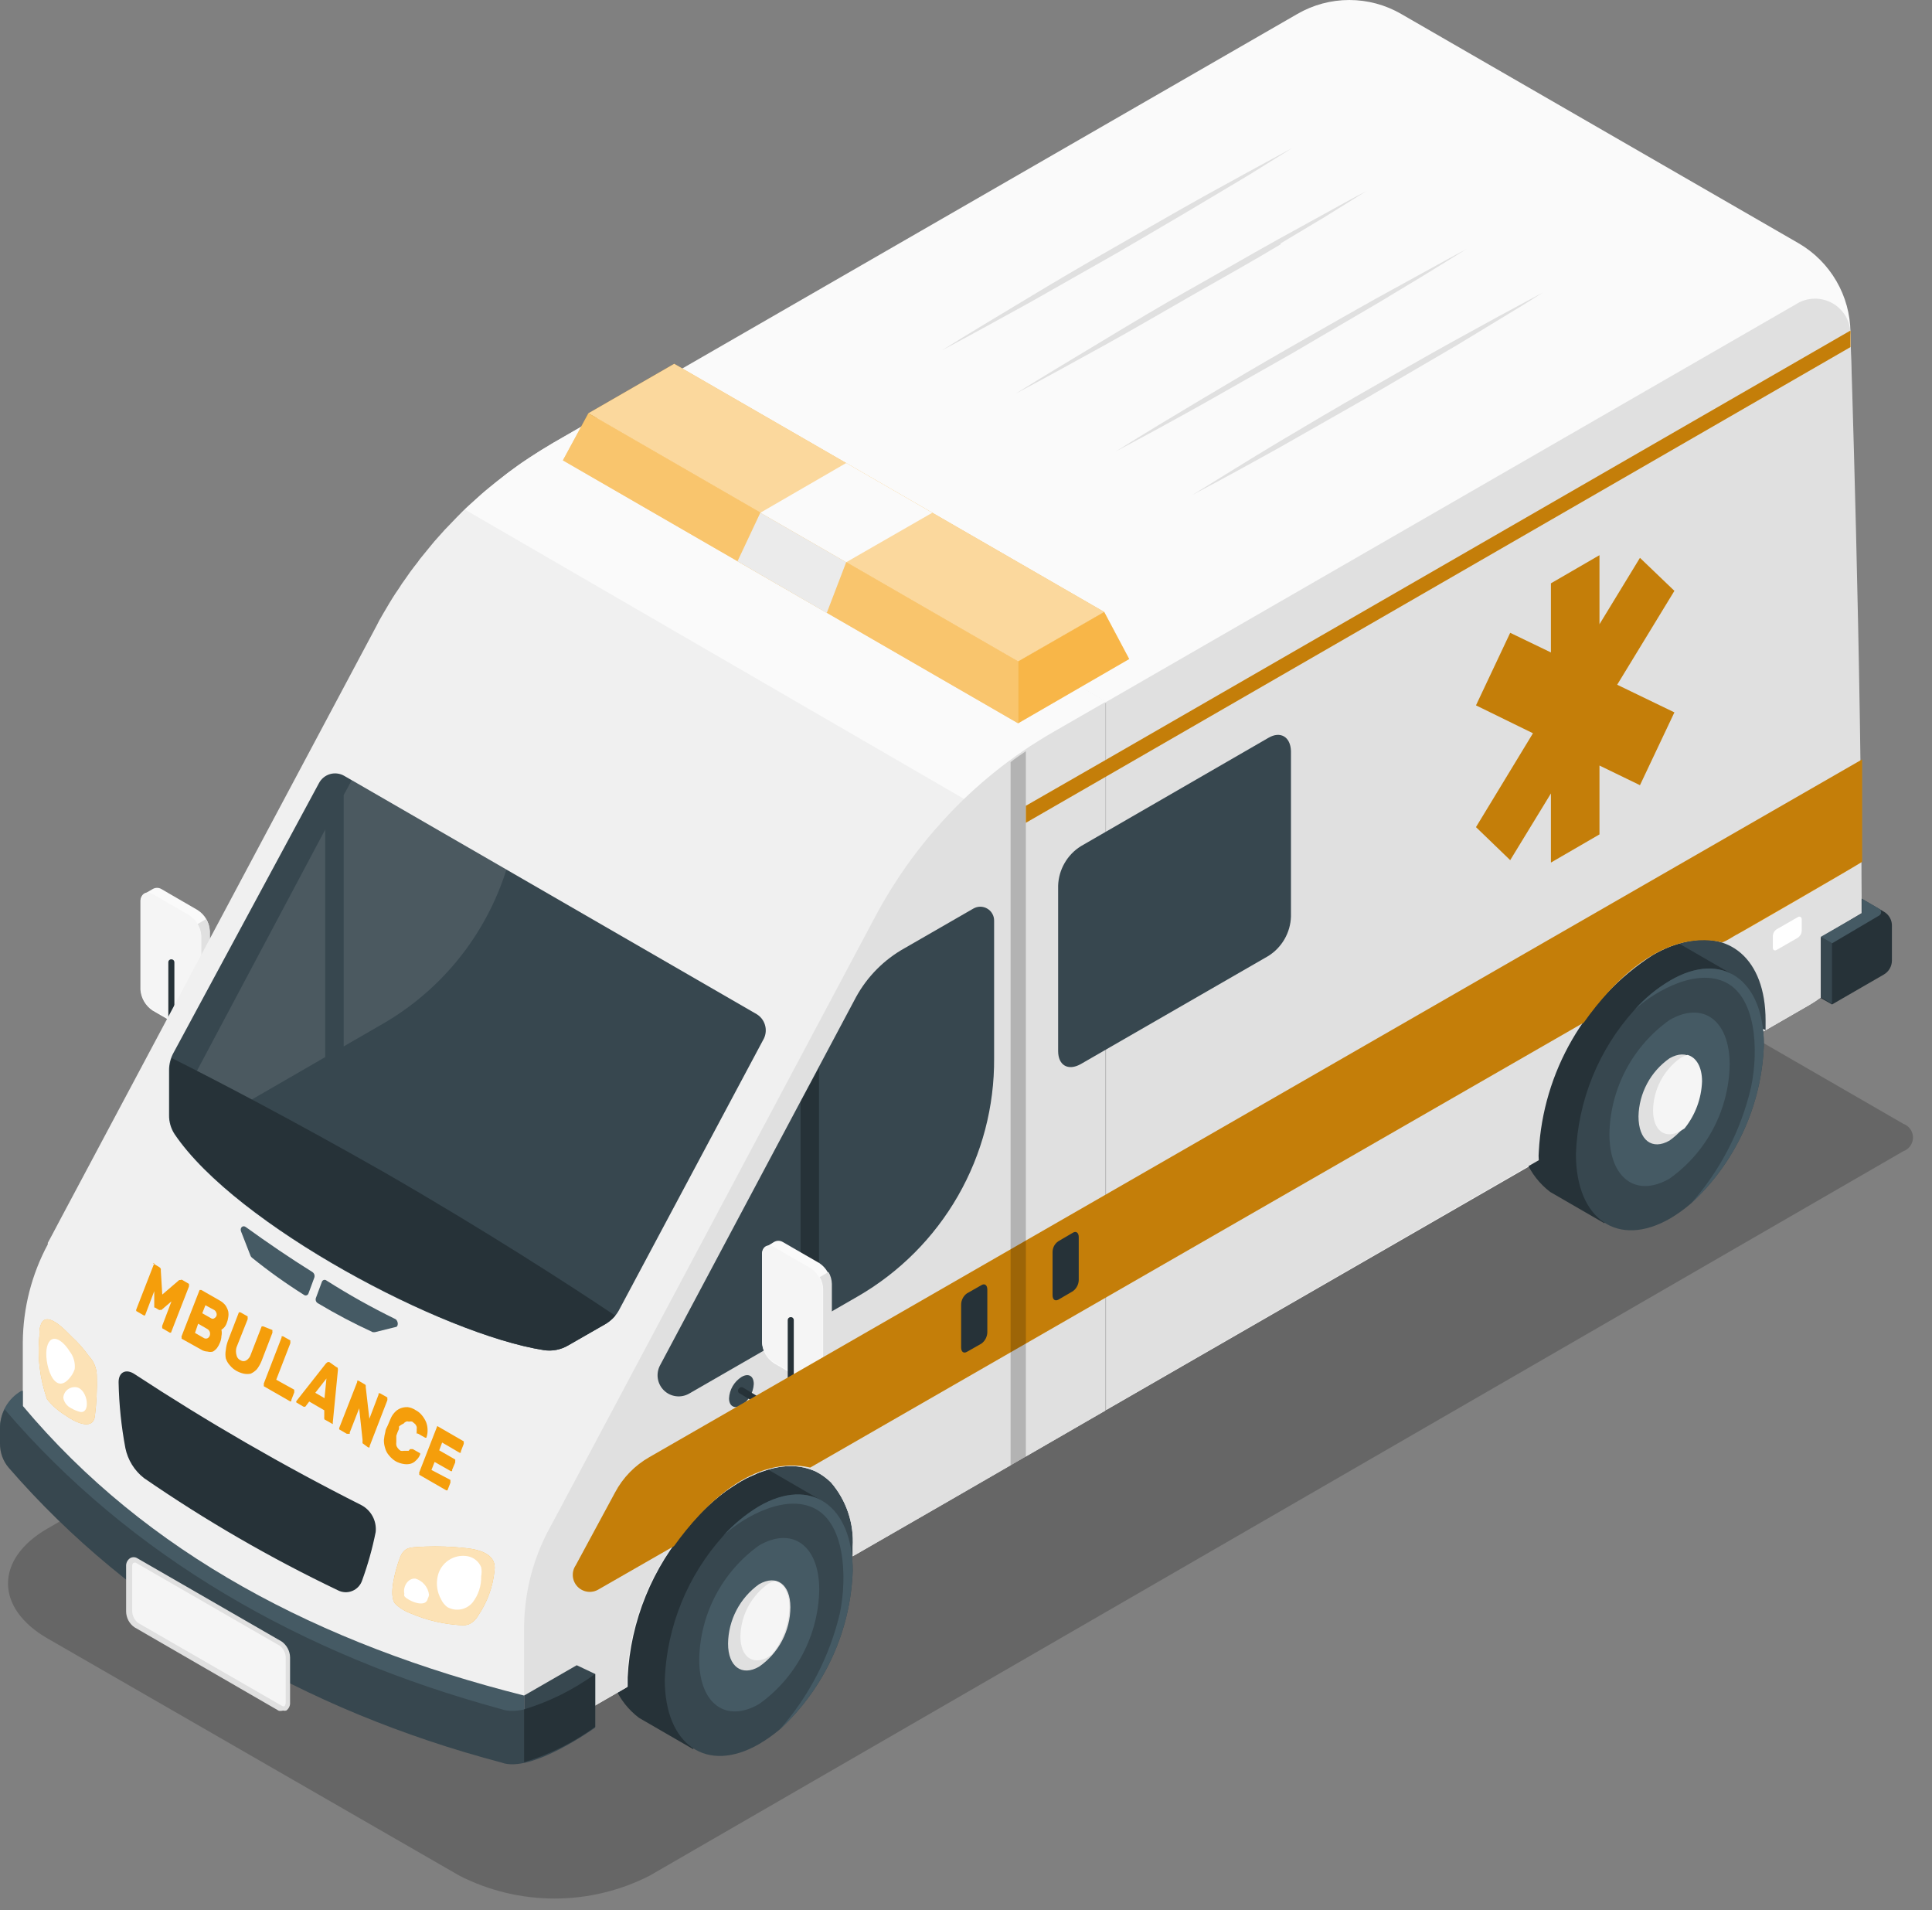 <svg width="87" height="86" viewBox="0 0 87 86" fill="none" xmlns="http://www.w3.org/2000/svg">
<rect x="0" y="0" width="87" height="86" fill="#808080" stroke="none"/>
<path opacity="0.2" d="M85.709 51.829C85.836 51.784 85.946 51.7 86.024 51.59C86.102 51.479 86.144 51.347 86.144 51.212C86.144 51.077 86.102 50.945 86.024 50.835C85.946 50.724 85.836 50.641 85.709 50.595L60.776 36.201C60.438 36.027 60.064 35.936 59.684 35.936C59.304 35.936 58.929 36.027 58.592 36.201L2.13 68.822C-0.229 70.187 -0.229 72.394 2.13 73.759L20.696 84.45C22.02 85.124 23.485 85.475 24.971 85.475C26.457 85.475 27.922 85.124 29.247 84.45L85.709 51.829Z" fill="black"/>
<path d="M8.901 40.973L7.263 40.023C7.204 39.99 7.139 39.972 7.071 39.972C7.004 39.972 6.938 39.99 6.88 40.023L6.487 40.253C6.432 40.292 6.388 40.345 6.359 40.406C6.331 40.467 6.318 40.535 6.323 40.602V44.556C6.337 44.743 6.393 44.926 6.487 45.088C6.582 45.251 6.713 45.39 6.869 45.495L8.508 46.445C8.565 46.481 8.631 46.5 8.699 46.5C8.766 46.5 8.833 46.481 8.89 46.445L9.283 46.215C9.34 46.178 9.385 46.125 9.414 46.064C9.443 46.002 9.454 45.934 9.447 45.866V41.923C9.439 41.733 9.386 41.547 9.291 41.381C9.196 41.216 9.062 41.076 8.901 40.973Z" fill="#FAFAFA"/>
<path d="M9.447 41.913V45.855C9.454 45.923 9.443 45.991 9.414 46.053C9.385 46.114 9.34 46.167 9.283 46.205L8.912 46.434C8.962 46.392 9.001 46.338 9.026 46.277C9.051 46.216 9.06 46.15 9.054 46.084V42.142C9.046 41.952 8.99 41.768 8.89 41.607L9.283 41.377C9.383 41.539 9.44 41.723 9.447 41.913Z" fill="#E0E0E0"/>
<path d="M6.88 45.451L8.518 46.401C8.824 46.576 9.065 46.401 9.065 46.084V42.142C9.055 41.953 9.001 41.769 8.906 41.606C8.811 41.442 8.678 41.304 8.518 41.203L6.88 40.253C6.585 40.078 6.334 40.253 6.334 40.558V44.512C6.348 44.7 6.404 44.882 6.498 45.045C6.593 45.208 6.724 45.347 6.88 45.451Z" fill="#F5F5F5"/>
<path d="M8.999 48.727C9.023 48.727 9.047 48.721 9.068 48.71C9.089 48.699 9.107 48.682 9.119 48.662C9.136 48.628 9.14 48.589 9.13 48.553C9.12 48.517 9.097 48.486 9.065 48.465L7.918 47.81C7.899 47.797 7.883 47.779 7.871 47.758C7.86 47.737 7.853 47.714 7.853 47.69V43.321C7.853 43.287 7.839 43.253 7.814 43.229C7.79 43.204 7.756 43.19 7.722 43.19C7.703 43.189 7.685 43.191 7.668 43.197C7.651 43.203 7.635 43.212 7.622 43.225C7.608 43.237 7.598 43.252 7.59 43.269C7.583 43.285 7.58 43.303 7.58 43.321V47.69C7.58 47.763 7.6 47.834 7.636 47.897C7.673 47.96 7.725 48.013 7.787 48.05L8.934 48.706L8.999 48.727Z" fill="#263238"/>
<path d="M38.475 70.045L33.823 67.861C33.823 67.861 34.194 63.493 37.252 64.585C40.31 65.677 38.475 70.045 38.475 70.045Z" fill="#37474F"/>
<path d="M35.92 69.499L36.913 67.512L34.544 66.136C34.086 65.917 33.578 65.825 33.073 65.87C32.568 65.914 32.084 66.092 31.671 66.387C30.398 67.264 29.35 68.43 28.612 69.788C27.873 71.147 27.466 72.661 27.423 74.206C27.358 74.801 27.448 75.403 27.685 75.953C27.923 76.502 28.299 76.981 28.777 77.341L31.213 78.749L32.305 76.653C33.362 75.769 34.228 74.678 34.849 73.448C35.471 72.219 35.835 70.875 35.92 69.499Z" fill="#263238"/>
<path d="M38.399 70.722C38.351 72.069 38.036 73.392 37.474 74.616C36.912 75.84 36.112 76.94 35.123 77.854C34.829 78.102 34.515 78.325 34.183 78.52C31.835 79.874 29.935 78.575 29.935 75.615C30.031 73.219 30.962 70.932 32.567 69.15C33.035 68.634 33.576 68.189 34.172 67.828C36.499 66.463 38.399 67.763 38.399 70.722Z" fill="#37474F"/>
<path d="M34.183 69.576C35.679 68.713 36.892 69.576 36.892 71.574C36.873 72.584 36.618 73.575 36.148 74.468C35.678 75.361 35.005 76.132 34.183 76.718C32.698 77.581 31.486 76.718 31.486 74.709C31.504 73.702 31.757 72.713 32.225 71.822C32.694 70.931 33.364 70.162 34.183 69.576Z" fill="#455A64"/>
<path d="M34.183 71.323C34.97 70.875 35.592 71.323 35.592 72.361C35.59 72.887 35.46 73.405 35.215 73.871C34.97 74.336 34.616 74.736 34.183 75.036C33.408 75.484 32.785 75.036 32.785 73.999C32.791 73.474 32.921 72.958 33.164 72.493C33.407 72.028 33.756 71.627 34.183 71.323Z" fill="#E0E0E0"/>
<path d="M34.598 71.301C34.694 71.247 34.797 71.207 34.904 71.181C35.286 71.279 35.548 71.705 35.548 72.361C35.526 73.134 35.25 73.879 34.762 74.479L34.598 74.6C33.899 74.993 33.342 74.599 33.342 73.671C33.351 73.205 33.469 72.748 33.688 72.336C33.906 71.925 34.218 71.57 34.598 71.301Z" fill="#F5F5F5"/>
<path d="M38.399 70.722C38.351 72.069 38.036 73.392 37.474 74.616C36.912 75.84 36.112 76.94 35.122 77.854C36.434 76.36 37.36 74.568 37.82 72.634C38.169 70.93 38.038 68.484 36.575 67.861C35.111 67.239 33.178 68.549 32.567 69.139C33.035 68.623 33.576 68.178 34.172 67.817C36.498 66.463 38.399 67.763 38.399 70.722Z" fill="#455A64"/>
<path d="M1.027 60.424V65.59C6.608 72.251 14.372 76.303 23.601 78.629L28.264 75.943V75.517C28.391 72.98 29.377 70.561 31.06 68.658C31.158 68.538 31.267 68.407 31.377 68.298L31.617 68.058C31.956 67.718 32.322 67.403 32.709 67.118C32.938 66.966 33.157 66.813 33.386 66.682C33.615 66.551 33.659 66.529 33.812 66.463L34.183 66.299L34.544 66.179C34.897 66.066 35.265 66.007 35.636 66.005C36.012 66.01 36.384 66.092 36.728 66.245C36.981 66.373 37.212 66.539 37.416 66.736C38.11 67.539 38.463 68.582 38.399 69.641V70.067L42.516 67.697L49.779 63.504V31.603L27.281 18.574L24.911 19.939L24.234 20.355L23.677 20.715L23.524 20.813L23.251 21.01L22.934 21.239L22.006 21.971C21.799 22.135 21.602 22.309 21.416 22.484L21.122 22.746C20.925 22.921 20.75 23.107 20.565 23.292L20.019 23.86L19.56 24.373L19.407 24.559L19.014 25.04C18.939 25.126 18.869 25.217 18.806 25.313C18.697 25.444 18.588 25.597 18.479 25.739L18.227 26.099C18.137 26.218 18.054 26.342 17.976 26.47L17.791 26.743C17.605 27.027 17.441 27.311 17.267 27.606C17.092 27.901 17.048 27.988 16.95 28.185L2.698 54.931L2.381 55.531L2.152 55.957V56.023C1.425 57.377 1.039 58.887 1.027 60.424Z" fill="#F0F0F0"/>
<path d="M6.476 66.54C9.251 68.452 12.173 70.143 15.213 71.596C15.312 71.648 15.421 71.677 15.533 71.683C15.645 71.689 15.756 71.67 15.86 71.628C15.963 71.587 16.057 71.523 16.134 71.442C16.211 71.362 16.269 71.265 16.305 71.159C16.564 70.448 16.769 69.718 16.917 68.975C16.943 68.732 16.896 68.486 16.781 68.27C16.666 68.054 16.489 67.877 16.273 67.763C12.76 65.992 9.351 64.023 6.061 61.865C5.668 61.603 5.33 61.778 5.341 62.248C5.361 63.237 5.463 64.224 5.646 65.196C5.756 65.728 6.05 66.204 6.476 66.54Z" fill="#263238"/>
<path d="M20.936 22.943L43.455 35.993C44.672 34.826 46.025 33.81 47.485 32.968L49.855 31.603L27.281 18.574L24.911 19.939C23.467 20.772 22.132 21.781 20.936 22.943Z" fill="#FAFAFA"/>
<path d="M23.601 73.453V78.629L23.928 78.433L28.22 75.965V75.539C28.347 73.001 29.333 70.583 31.016 68.68C31.114 68.56 31.224 68.429 31.333 68.32L31.573 68.079C31.913 67.739 32.278 67.425 32.665 67.14C32.895 66.987 33.113 66.835 33.342 66.704C33.572 66.572 33.615 66.551 33.768 66.485L34.183 66.299L34.544 66.179C34.897 66.066 35.265 66.007 35.636 66.004C36.012 66.01 36.384 66.092 36.728 66.245C36.981 66.373 37.213 66.539 37.416 66.736C38.111 67.539 38.463 68.582 38.399 69.641V70.067L42.516 67.697L49.779 63.504V31.603L47.409 32.968C45.586 34.017 43.936 35.339 42.516 36.889C41.316 38.192 40.285 39.641 39.447 41.203L25.195 67.97L24.649 68.986C23.94 70.367 23.58 71.9 23.601 73.453Z" fill="#E0E0E0"/>
<path d="M27.292 59.594L25.577 60.577C25.248 60.769 24.862 60.843 24.485 60.784C19.909 60.074 10.627 55.149 7.863 51.065C7.692 50.806 7.605 50.501 7.612 50.191V48.181C7.611 47.91 7.679 47.644 7.809 47.406L14.361 35.262C14.413 35.162 14.484 35.075 14.57 35.004C14.657 34.933 14.757 34.881 14.864 34.85C14.972 34.82 15.084 34.811 15.195 34.826C15.306 34.84 15.412 34.877 15.508 34.934L34.074 45.659C34.254 45.768 34.387 45.94 34.447 46.142C34.508 46.343 34.492 46.56 34.402 46.751L27.915 58.906C27.778 59.19 27.561 59.429 27.292 59.594Z" fill="#37474F"/>
<g opacity="0.1">
<path d="M15.476 35.797L15.836 35.131L22.804 39.15C21.884 42.081 19.896 44.56 17.234 46.096L15.476 47.111V35.797Z" fill="white"/>
<path d="M14.645 37.348V47.592L9.654 50.475C9.475 50.579 9.266 50.621 9.06 50.596C8.855 50.571 8.663 50.478 8.514 50.333C8.366 50.188 8.269 49.999 8.238 49.794C8.207 49.589 8.244 49.379 8.344 49.197L14.645 37.348Z" fill="white"/>
</g>
<path d="M7.885 51.065C7.714 50.806 7.627 50.501 7.634 50.191V48.181C7.639 47.995 7.673 47.811 7.733 47.635C9.808 48.673 13.193 50.442 17.245 52.746C21.843 55.389 25.752 57.923 27.707 59.233C27.587 59.373 27.447 59.494 27.292 59.594L25.578 60.577C25.248 60.769 24.863 60.843 24.485 60.784C19.986 60.074 10.649 55.149 7.885 51.065Z" fill="#263238"/>
<path d="M38.552 44.883L29.727 61.461C29.628 61.643 29.591 61.853 29.621 62.058C29.652 62.263 29.749 62.453 29.898 62.598C30.046 62.743 30.238 62.835 30.444 62.86C30.65 62.886 30.858 62.843 31.038 62.739L38.617 58.371C40.499 57.287 42.06 55.723 43.14 53.839C44.22 51.955 44.781 49.818 44.766 47.646V41.454C44.768 41.343 44.74 41.234 44.685 41.138C44.631 41.041 44.552 40.961 44.456 40.906C44.361 40.85 44.252 40.821 44.141 40.821C44.03 40.822 43.922 40.852 43.827 40.908L40.736 42.688C39.816 43.2 39.059 43.961 38.552 44.883Z" fill="#37474F"/>
<path d="M36.881 59.376L36.051 59.856V49.612L36.881 48.072V59.376Z" fill="#263238"/>
<path d="M17.802 59.386C16.71 58.851 15.716 58.294 14.7 57.65C14.683 57.636 14.664 57.627 14.642 57.623C14.621 57.62 14.599 57.621 14.579 57.627C14.558 57.634 14.54 57.645 14.525 57.661C14.51 57.676 14.499 57.695 14.493 57.715L14.23 58.425C14.211 58.47 14.209 58.521 14.225 58.568C14.241 58.614 14.274 58.653 14.318 58.676C15.116 59.154 15.94 59.588 16.786 59.976H16.884L17.802 59.747C17.955 59.747 17.944 59.463 17.802 59.386Z" fill="#455A64"/>
<path d="M10.856 55.444L11.282 56.536C11.294 56.571 11.317 56.602 11.347 56.623C12.092 57.226 12.873 57.784 13.684 58.294C13.701 58.308 13.721 58.317 13.742 58.321C13.763 58.325 13.785 58.323 13.806 58.317C13.826 58.31 13.845 58.299 13.86 58.283C13.875 58.268 13.886 58.249 13.892 58.229L14.154 57.519C14.169 57.473 14.169 57.424 14.153 57.378C14.137 57.333 14.107 57.294 14.067 57.268C13.051 56.634 12.057 55.957 11.074 55.247C10.932 55.138 10.79 55.28 10.856 55.444Z" fill="#455A64"/>
<path d="M0 64.312V64.88L1.027 65.841V65.59C6.608 72.251 14.372 76.303 23.601 78.629V76.336C14.372 74.01 6.608 69.958 1.027 63.296V62.619H0.961C0.664 62.789 0.418 63.036 0.249 63.334C0.08 63.632 -0.006 63.969 0 64.312Z" fill="#455A64"/>
<path d="M23.601 76.336V78.629L26.8 77.745V75.364L25.971 74.971L23.601 76.336Z" fill="#37474F"/>
<path d="M0 64.312V64.989C-0.007 65.389 0.133 65.778 0.393 66.081C5.963 72.503 13.674 77.002 22.574 79.35C23.917 79.864 26.801 77.778 26.801 77.778V75.364C26.801 75.364 23.95 77.45 22.574 76.948C13.564 74.501 5.865 70.067 0.208 63.449C0.073 63.717 0.002 64.012 0 64.312Z" fill="#37474F"/>
<path d="M23.601 76.958C24.749 76.609 25.83 76.07 26.8 75.364V77.745C25.829 78.448 24.748 78.987 23.601 79.339V76.958Z" fill="#263238"/>
<path d="M20.958 69.696C21.711 69.772 22.367 70.023 22.268 70.712C22.195 71.44 21.94 72.139 21.526 72.743C21.439 72.903 21.306 73.032 21.143 73.114C21.027 73.164 20.899 73.183 20.772 73.169C19.994 73.127 19.229 72.95 18.512 72.644C18.243 72.547 17.997 72.395 17.791 72.197C17.496 71.825 17.791 70.733 17.998 70.165C18.206 69.597 18.501 69.674 19.145 69.63C19.75 69.608 20.356 69.63 20.958 69.696Z" fill="#F59E0B"/>
<path opacity="0.7" d="M20.958 69.696C21.711 69.772 22.367 70.023 22.268 70.712C22.195 71.44 21.94 72.139 21.526 72.743C21.439 72.903 21.306 73.032 21.143 73.114C21.027 73.164 20.899 73.183 20.772 73.169C19.994 73.127 19.229 72.95 18.512 72.644C18.243 72.547 17.997 72.395 17.791 72.197C17.496 71.825 17.791 70.733 17.998 70.165C18.206 69.597 18.501 69.674 19.145 69.63C19.75 69.608 20.356 69.63 20.958 69.696Z" fill="white"/>
<path d="M21.078 70.067C21.209 70.095 21.331 70.154 21.434 70.24C21.537 70.325 21.617 70.435 21.668 70.559C21.695 70.692 21.695 70.829 21.668 70.963C21.68 71.388 21.545 71.805 21.285 72.142C21.149 72.306 20.96 72.417 20.75 72.455C20.54 72.493 20.324 72.456 20.139 72.35C20.015 72.255 19.918 72.131 19.855 71.989C19.69 71.69 19.636 71.342 19.702 71.006C19.729 70.854 19.787 70.708 19.871 70.578C19.956 70.448 20.065 70.336 20.193 70.249C20.321 70.161 20.465 70.1 20.617 70.069C20.769 70.038 20.926 70.037 21.078 70.067Z" fill="white"/>
<path d="M19.265 71.967C19.189 72.361 18.588 72.153 18.326 71.967C18.281 71.937 18.24 71.9 18.206 71.858C18.2 71.818 18.2 71.778 18.206 71.738C18.14 71.432 18.37 71.039 18.708 71.072C18.871 71.12 19.015 71.215 19.124 71.346C19.233 71.476 19.301 71.635 19.32 71.804C19.31 71.861 19.291 71.916 19.265 71.967Z" fill="white"/>
<path d="M3.986 61.035C4.213 61.267 4.346 61.575 4.358 61.898C4.378 62.526 4.349 63.154 4.27 63.777C4.161 64.432 3.342 64.006 2.949 63.722C2.631 63.529 2.35 63.282 2.119 62.99C1.789 62.06 1.673 61.067 1.78 60.085C1.759 59.893 1.797 59.699 1.89 59.528C2.195 59.07 2.982 59.932 3.233 60.184C3.514 60.44 3.766 60.726 3.986 61.035Z" fill="#F59E0B"/>
<path opacity="0.7" d="M3.986 61.035C4.213 61.267 4.346 61.575 4.358 61.898C4.378 62.526 4.349 63.154 4.27 63.777C4.161 64.432 3.342 64.006 2.949 63.722C2.631 63.529 2.35 63.282 2.119 62.99C1.789 62.06 1.673 61.067 1.78 60.085C1.759 59.893 1.797 59.699 1.89 59.528C2.195 59.07 2.982 59.932 3.233 60.184C3.514 60.44 3.766 60.726 3.986 61.035Z" fill="white"/>
<path d="M2.872 63.023C2.914 63.144 2.99 63.25 3.091 63.329C3.229 63.423 3.379 63.497 3.539 63.547C4.117 63.755 3.975 62.542 3.44 62.455C3.371 62.444 3.301 62.448 3.233 62.465C3.165 62.483 3.102 62.514 3.046 62.557C2.991 62.6 2.945 62.654 2.912 62.715C2.878 62.776 2.857 62.844 2.851 62.914C2.854 62.951 2.861 62.987 2.872 63.023Z" fill="white"/>
<path d="M3.135 60.839C3.313 61.064 3.395 61.351 3.364 61.636C3.329 61.745 3.278 61.849 3.211 61.942C2.436 63.034 1.944 61.287 2.119 60.631C2.294 59.976 2.818 60.326 3.135 60.839Z" fill="white"/>
<path d="M36.892 56.864L35.243 55.913C35.184 55.88 35.119 55.862 35.051 55.862C34.984 55.862 34.919 55.88 34.86 55.913L34.478 56.143C34.423 56.182 34.379 56.235 34.35 56.296C34.322 56.357 34.309 56.425 34.314 56.492V60.446C34.324 60.632 34.377 60.813 34.47 60.974C34.563 61.135 34.693 61.272 34.849 61.374L36.498 62.335C36.556 62.371 36.622 62.39 36.69 62.39C36.757 62.39 36.824 62.371 36.881 62.335L37.274 62.106C37.329 62.067 37.372 62.014 37.399 61.952C37.426 61.891 37.435 61.823 37.427 61.756V57.814C37.419 57.624 37.366 57.44 37.273 57.274C37.18 57.109 37.05 56.968 36.892 56.864Z" fill="#FAFAFA"/>
<path d="M37.46 57.803V61.745C37.468 61.812 37.458 61.88 37.431 61.941C37.405 62.003 37.361 62.056 37.307 62.095L36.925 62.324C36.974 62.281 37.013 62.227 37.038 62.166C37.062 62.106 37.072 62.04 37.066 61.975V58.032C37.063 57.843 37.01 57.659 36.914 57.497L37.307 57.268C37.403 57.43 37.456 57.614 37.46 57.803Z" fill="#E0E0E0"/>
<path d="M34.85 61.33L36.499 62.291C36.794 62.466 37.045 62.291 37.045 61.975V58.032C37.033 57.844 36.978 57.661 36.883 57.498C36.788 57.335 36.657 57.196 36.499 57.093L34.85 56.143C34.555 55.968 34.315 56.143 34.315 56.449V60.402C34.324 60.588 34.377 60.769 34.471 60.93C34.563 61.092 34.693 61.229 34.85 61.33Z" fill="#F5F5F5"/>
<path d="M33.386 61.996C33.223 62.101 33.088 62.242 32.991 62.409C32.894 62.577 32.839 62.764 32.829 62.958C32.829 63.307 33.08 63.449 33.386 63.274C33.547 63.169 33.682 63.027 33.779 62.86C33.876 62.693 33.932 62.506 33.943 62.313C33.943 61.931 33.692 61.811 33.386 61.996Z" fill="#37474F"/>
<path d="M35.33 63.853C35.403 63.852 35.474 63.833 35.538 63.798C35.602 63.763 35.655 63.71 35.691 63.647C35.728 63.584 35.746 63.511 35.745 63.438V59.43C35.745 59.412 35.741 59.394 35.734 59.377C35.727 59.361 35.716 59.346 35.703 59.333C35.69 59.321 35.674 59.312 35.657 59.306C35.639 59.3 35.621 59.297 35.603 59.299C35.568 59.299 35.535 59.313 35.51 59.337C35.486 59.362 35.472 59.395 35.472 59.43V63.438C35.472 63.463 35.465 63.488 35.452 63.509C35.438 63.531 35.419 63.548 35.396 63.558C35.376 63.57 35.353 63.576 35.33 63.576C35.307 63.576 35.285 63.57 35.264 63.558L33.452 62.466C33.419 62.45 33.383 62.447 33.348 62.457C33.314 62.467 33.284 62.49 33.266 62.521C33.244 62.546 33.231 62.579 33.231 62.614C33.231 62.648 33.244 62.681 33.266 62.706L35.079 63.798C35.154 63.843 35.243 63.863 35.33 63.853Z" fill="#263238"/>
<path d="M6.116 73.169L12.614 76.915C12.8 77.024 12.942 76.915 12.942 76.674V74.643C12.94 74.521 12.909 74.401 12.852 74.293C12.796 74.184 12.714 74.091 12.614 74.02L6.116 70.275C5.941 70.165 5.799 70.275 5.799 70.515V72.546C5.801 72.667 5.831 72.786 5.886 72.894C5.941 73.002 6.019 73.096 6.116 73.169Z" fill="#F5F5F5"/>
<path d="M12.56 77.024L6.062 73.267C5.944 73.187 5.848 73.08 5.781 72.954C5.715 72.828 5.68 72.688 5.679 72.546V70.515C5.675 70.445 5.688 70.375 5.719 70.311C5.75 70.248 5.796 70.194 5.854 70.154C5.903 70.123 5.96 70.107 6.018 70.107C6.076 70.107 6.133 70.123 6.182 70.154L12.68 73.9C12.796 73.982 12.891 74.09 12.958 74.215C13.024 74.34 13.06 74.479 13.062 74.621V76.653C13.067 76.723 13.053 76.793 13.022 76.856C12.992 76.919 12.945 76.973 12.887 77.013C12.841 77.024 12.792 77.024 12.745 77.013C12.685 77.03 12.622 77.033 12.56 77.024ZM6.007 70.362C5.987 70.382 5.972 70.406 5.962 70.432C5.953 70.459 5.949 70.487 5.952 70.515V72.546C5.956 72.648 5.983 72.749 6.03 72.839C6.077 72.93 6.144 73.009 6.225 73.07L12.723 76.816C12.752 76.827 12.783 76.827 12.811 76.816C12.811 76.816 12.866 76.751 12.866 76.653V74.621C12.863 74.52 12.838 74.421 12.793 74.33C12.748 74.239 12.683 74.16 12.603 74.097L6.105 70.351H6.04L6.007 70.362Z" fill="#E0E0E0"/>
<path d="M6.946 58.862C6.946 58.862 6.946 58.862 6.946 58.797V58.13L6.531 59.222H6.476L6.138 59.026C6.132 59.014 6.129 59.001 6.129 58.988C6.129 58.974 6.132 58.961 6.138 58.95L6.946 56.874H6.881L7.175 57.049C7.206 57.066 7.229 57.093 7.241 57.126C7.245 57.147 7.245 57.169 7.241 57.191L7.307 58.283L8.071 57.628H8.126C8.139 57.62 8.154 57.616 8.169 57.616C8.185 57.616 8.2 57.62 8.213 57.628L8.508 57.803C8.515 57.82 8.515 57.84 8.508 57.857C8.513 57.879 8.513 57.901 8.508 57.923L7.7 59.998H7.645L7.307 59.801C7.302 59.783 7.302 59.765 7.307 59.747C7.301 59.737 7.298 59.725 7.298 59.714C7.298 59.703 7.301 59.691 7.307 59.681L7.721 58.589L7.274 58.971C7.265 58.976 7.256 58.979 7.246 58.979C7.237 58.979 7.227 58.976 7.219 58.971C7.209 58.977 7.198 58.98 7.186 58.98C7.175 58.98 7.164 58.977 7.154 58.971L6.99 58.873C6.975 58.873 6.96 58.869 6.946 58.862Z" fill="#F59E0B"/>
<path d="M8.18 60.271C8.175 60.253 8.175 60.234 8.18 60.216C8.174 60.206 8.171 60.195 8.171 60.184C8.171 60.172 8.174 60.161 8.18 60.151L8.988 58.076H9.065L9.884 58.545C9.991 58.601 10.084 58.679 10.157 58.775C10.21 58.855 10.251 58.944 10.277 59.037C10.294 59.127 10.294 59.22 10.277 59.31C10.267 59.396 10.245 59.481 10.211 59.561C10.18 59.658 10.123 59.745 10.048 59.812L9.971 59.867C9.992 59.961 9.992 60.057 9.971 60.151C9.968 60.252 9.946 60.352 9.906 60.446C9.873 60.531 9.829 60.612 9.775 60.686C9.724 60.752 9.661 60.807 9.589 60.85C9.51 60.872 9.427 60.872 9.349 60.85C9.24 60.846 9.134 60.812 9.043 60.752L8.18 60.271ZM9.742 59.255C9.753 59.231 9.758 59.205 9.758 59.179C9.758 59.153 9.753 59.127 9.742 59.102C9.727 59.054 9.696 59.012 9.655 58.982L9.25 58.764L9.108 59.124L9.513 59.354C9.532 59.366 9.555 59.373 9.578 59.373C9.601 59.373 9.624 59.366 9.644 59.354C9.644 59.354 9.72 59.31 9.742 59.255ZM8.781 60.009L9.196 60.249C9.22 60.259 9.246 60.265 9.272 60.265C9.299 60.265 9.325 60.259 9.349 60.249C9.395 60.223 9.43 60.18 9.447 60.129C9.463 60.076 9.463 60.019 9.447 59.965C9.427 59.91 9.388 59.864 9.338 59.834L8.923 59.594L8.781 60.009Z" fill="#F59E0B"/>
<path d="M12.265 59.878C12.269 59.896 12.269 59.915 12.265 59.932C12.271 59.958 12.271 59.984 12.265 60.009L11.773 61.287C11.72 61.416 11.65 61.537 11.566 61.647C11.488 61.729 11.395 61.796 11.293 61.844C11.188 61.866 11.08 61.866 10.976 61.844C10.857 61.817 10.743 61.773 10.637 61.713C10.529 61.651 10.432 61.569 10.353 61.472C10.269 61.382 10.206 61.274 10.168 61.156C10.145 61.033 10.145 60.907 10.168 60.784C10.182 60.639 10.215 60.496 10.266 60.358L10.758 59.081H10.823L11.151 59.266C11.155 59.284 11.155 59.303 11.151 59.321C11.156 59.346 11.156 59.372 11.151 59.397L10.648 60.664C10.618 60.775 10.618 60.892 10.648 61.003C10.657 61.055 10.678 61.105 10.71 61.147C10.743 61.189 10.785 61.222 10.834 61.243C10.873 61.268 10.918 61.282 10.965 61.282C11.012 61.282 11.057 61.268 11.096 61.243C11.191 61.182 11.261 61.089 11.293 60.981L11.784 59.714H11.85L12.265 59.878Z" fill="#F59E0B"/>
<path d="M13.248 62.565C13.252 62.582 13.252 62.601 13.248 62.619C13.254 62.644 13.254 62.67 13.248 62.696L13.117 63.034C13.121 63.052 13.121 63.071 13.117 63.089H13.062L11.882 62.412C11.878 62.394 11.878 62.375 11.882 62.357C11.878 62.332 11.878 62.306 11.882 62.281L12.68 60.217V60.162H12.745L13.073 60.347C13.077 60.365 13.077 60.384 13.073 60.402C13.078 60.427 13.078 60.453 13.073 60.479L12.439 62.117L13.248 62.565Z" fill="#F59E0B"/>
<path d="M15.148 61.549C15.148 61.549 15.213 61.549 15.213 61.625C15.219 61.658 15.219 61.691 15.213 61.723L14.984 64.061C14.991 64.078 14.991 64.098 14.984 64.115L14.656 63.929C14.641 63.927 14.627 63.919 14.617 63.907C14.607 63.895 14.602 63.88 14.602 63.864C14.597 63.842 14.597 63.82 14.602 63.798V63.493L13.925 63.099L13.75 63.329C13.722 63.339 13.691 63.339 13.663 63.329L13.346 63.143C13.34 63.133 13.337 63.122 13.337 63.11C13.337 63.099 13.34 63.088 13.346 63.078L14.678 61.385L14.744 61.33C14.759 61.323 14.776 61.319 14.793 61.319C14.81 61.319 14.827 61.323 14.842 61.33L15.148 61.549ZM14.198 62.706L14.613 62.947L14.7 62.062L14.198 62.706Z" fill="#F59E0B"/>
<path d="M16.327 64.978C16.32 64.953 16.32 64.926 16.327 64.901C16.323 64.88 16.323 64.858 16.327 64.836L16.174 63.405L15.748 64.497C15.753 64.515 15.753 64.534 15.748 64.552H15.617L15.279 64.355C15.273 64.344 15.27 64.33 15.27 64.317C15.27 64.304 15.273 64.291 15.279 64.279L16.087 62.215C16.08 62.197 16.08 62.178 16.087 62.16H16.142L16.404 62.313C16.419 62.318 16.433 62.326 16.445 62.338C16.456 62.349 16.465 62.363 16.469 62.379C16.473 62.4 16.473 62.422 16.469 62.444L16.633 63.875L17.048 62.783C17.043 62.765 17.043 62.746 17.048 62.728H17.114L17.441 62.914C17.446 62.932 17.446 62.951 17.441 62.968C17.447 62.994 17.447 63.02 17.441 63.045L16.644 65.109C16.648 65.127 16.648 65.146 16.644 65.164H16.578L16.327 64.978Z" fill="#F59E0B"/>
<path d="M17.966 64.224V64.334L17.9 64.487L17.846 64.639V64.76V64.912C17.84 64.963 17.84 65.014 17.846 65.065C17.858 65.113 17.881 65.157 17.911 65.196C17.947 65.244 17.991 65.285 18.042 65.317C18.092 65.327 18.145 65.327 18.195 65.317H18.315H18.402L18.468 65.24H18.523H18.588L18.916 65.426C18.922 65.436 18.924 65.447 18.924 65.458C18.924 65.47 18.922 65.481 18.916 65.491C18.876 65.592 18.812 65.682 18.73 65.753C18.659 65.829 18.568 65.882 18.468 65.906C18.363 65.928 18.256 65.928 18.151 65.906C18.032 65.885 17.918 65.844 17.813 65.786C17.7 65.716 17.6 65.628 17.518 65.524C17.435 65.43 17.375 65.318 17.343 65.196C17.304 65.077 17.285 64.951 17.288 64.825C17.3 64.7 17.322 64.575 17.354 64.454C17.354 64.366 17.419 64.268 17.463 64.17C17.507 64.071 17.54 63.973 17.583 63.886C17.626 63.776 17.689 63.676 17.769 63.591C17.84 63.509 17.93 63.446 18.031 63.405C18.135 63.364 18.247 63.346 18.359 63.351C18.484 63.367 18.603 63.412 18.708 63.482C18.823 63.54 18.923 63.622 19.003 63.722C19.079 63.815 19.142 63.918 19.189 64.028C19.231 64.139 19.254 64.258 19.254 64.377C19.258 64.496 19.24 64.615 19.2 64.727H19.145L18.817 64.541H18.763V64.443C18.768 64.41 18.768 64.377 18.763 64.344C18.773 64.309 18.773 64.271 18.763 64.235C18.75 64.191 18.727 64.15 18.697 64.115L18.566 64.006C18.516 63.992 18.463 63.992 18.413 64.006C18.371 63.989 18.324 63.989 18.282 64.006C18.239 64.025 18.201 64.055 18.173 64.093C18.097 64.124 18.026 64.169 17.966 64.224Z" fill="#F59E0B"/>
<path d="M20.281 66.627C20.285 66.645 20.285 66.664 20.281 66.682C20.286 66.707 20.286 66.733 20.281 66.758L20.15 67.097H20.095L18.883 66.398C18.879 66.389 18.877 66.38 18.877 66.371C18.877 66.361 18.879 66.352 18.883 66.343C18.877 66.333 18.874 66.322 18.874 66.31C18.874 66.299 18.877 66.288 18.883 66.278L19.691 64.203L20.881 64.891C20.888 64.908 20.888 64.928 20.881 64.945C20.887 64.967 20.887 64.989 20.881 65.011L20.75 65.349C20.757 65.367 20.757 65.386 20.75 65.404H20.696L19.909 64.945L19.778 65.295L20.499 65.71C20.504 65.728 20.504 65.746 20.499 65.764V65.841L20.357 66.179C20.364 66.197 20.364 66.216 20.357 66.234H20.302L19.571 65.819L19.429 66.179L20.281 66.627Z" fill="#F59E0B"/>
<path d="M27.281 18.574L58.417 0.631C59.129 0.218 59.937 0 60.76 0C61.583 0 62.391 0.218 63.102 0.631L80.991 10.951C81.697 11.36 82.283 11.946 82.693 12.651C83.103 13.355 83.322 14.155 83.328 14.97L83.831 41.181C83.832 42.005 83.616 42.815 83.203 43.528C82.791 44.242 82.197 44.834 81.483 45.244L49.811 63.482V31.603L27.281 18.574Z" fill="#FAFAFA"/>
<path d="M50.379 11.345C51.69 10.569 53 9.816 54.311 9.029L56.266 7.861L58.199 6.659L56.189 7.752L54.202 8.844C52.869 9.586 51.559 10.351 50.237 11.104C48.916 11.858 47.605 12.622 46.306 13.409C45.006 14.195 43.695 14.97 42.407 15.778C43.75 15.069 45.082 14.326 46.415 13.594L50.379 11.345ZM67.471 14.25L65.483 15.342C64.151 16.073 62.84 16.838 61.519 17.591C60.197 18.345 58.887 19.12 57.587 19.896C56.287 20.671 54.933 21.523 53.688 22.288C55.032 21.578 56.364 20.846 57.696 20.103L61.65 17.854L65.592 15.549L67.536 14.37C68.191 13.976 68.836 13.583 69.48 13.168L67.471 14.25ZM57.642 10.973L59.596 9.805L61.53 8.603C60.852 8.953 60.197 9.324 59.52 9.695L57.532 10.788C56.2 11.53 54.889 12.295 53.568 13.037C52.247 13.78 50.936 14.566 49.636 15.353C48.337 16.139 47.026 16.914 45.738 17.722C47.081 17.013 48.413 16.27 49.746 15.538C51.078 14.806 52.389 14.031 53.71 13.278C55.032 12.524 56.386 11.771 57.696 10.984L57.642 10.973ZM58.221 15.888L62.152 13.583L64.107 12.404L66.04 11.213C65.374 11.563 64.708 11.934 64.031 12.306L62.043 13.398C60.711 14.14 59.4 14.894 58.078 15.647C56.757 16.401 55.447 17.176 54.147 17.952C52.847 18.727 51.537 19.514 50.248 20.322C51.591 19.612 52.924 18.88 54.256 18.137L58.221 15.888Z" fill="#E0E0E0"/>
<path d="M79.506 46.38L74.864 44.195C74.864 44.195 75.225 39.827 78.293 40.919C81.362 42.011 79.506 46.38 79.506 46.38Z" fill="#37474F"/>
<path d="M76.961 45.822L77.955 43.835L75.574 42.459C75.118 42.24 74.612 42.148 74.109 42.192C73.606 42.236 73.123 42.415 72.713 42.71C71.439 43.585 70.389 44.748 69.649 46.105C68.909 47.462 68.5 48.974 68.454 50.518C68.389 51.115 68.48 51.718 68.718 52.269C68.955 52.82 69.33 53.3 69.808 53.664L72.243 55.072L73.335 52.976C74.391 52.089 75.256 50.999 75.879 49.769C76.502 48.54 76.87 47.198 76.961 45.822Z" fill="#263238"/>
<path d="M79.429 47.035C79.383 48.383 79.07 49.708 78.507 50.934C77.945 52.16 77.144 53.263 76.153 54.177C75.86 54.43 75.546 54.657 75.214 54.854C72.866 56.208 70.965 54.909 70.965 51.949C71.054 49.548 71.986 47.255 73.597 45.473C74.06 44.951 74.602 44.505 75.203 44.151C77.529 42.786 79.429 44.086 79.429 47.035Z" fill="#37474F"/>
<path d="M75.181 45.921C76.677 45.058 77.889 45.921 77.889 47.93C77.872 48.938 77.618 49.928 77.147 50.819C76.677 51.711 76.003 52.48 75.181 53.063C73.685 53.926 72.473 53.063 72.473 51.053C72.491 50.046 72.746 49.056 73.216 48.165C73.687 47.273 74.36 46.505 75.181 45.921Z" fill="#455A64"/>
<path d="M75.181 47.646C75.957 47.199 76.59 47.646 76.59 48.684C76.58 49.207 76.448 49.721 76.203 50.184C75.958 50.647 75.608 51.046 75.181 51.349C74.406 51.796 73.783 51.349 73.783 50.256C73.795 49.742 73.928 49.238 74.171 48.784C74.413 48.331 74.76 47.941 75.181 47.646Z" fill="#E0E0E0"/>
<path d="M75.683 47.624C75.78 47.569 75.883 47.525 75.989 47.493C76.382 47.602 76.645 48.028 76.645 48.684C76.618 49.456 76.342 50.2 75.858 50.802L75.683 50.912C74.996 51.316 74.439 50.912 74.439 49.994C74.445 49.529 74.561 49.072 74.778 48.66C74.994 48.249 75.304 47.894 75.683 47.624Z" fill="#F5F5F5"/>
<path d="M79.429 47.035C79.383 48.383 79.07 49.708 78.507 50.934C77.945 52.16 77.145 53.263 76.153 54.177C77.47 52.687 78.397 50.893 78.85 48.957C79.211 47.253 79.08 44.807 77.616 44.184C76.153 43.562 74.22 44.872 73.608 45.462C74.071 44.94 74.613 44.494 75.214 44.14C77.529 42.786 79.429 44.086 79.429 47.035Z" fill="#455A64"/>
<path d="M83.328 15.08C83.328 15.08 83.83 30.03 83.83 41.181C83.829 42.002 83.612 42.808 83.202 43.519C82.792 44.229 82.203 44.82 81.493 45.233L79.506 46.379V45.943C79.506 43.158 77.846 41.803 75.607 42.481L75.246 42.601C74.96 42.713 74.682 42.848 74.416 43.005C72.926 43.968 71.684 45.271 70.794 46.807C69.904 48.343 69.39 50.067 69.294 51.84C69.281 51.971 69.281 52.102 69.294 52.233L49.811 63.471V31.603L80.882 13.693C81.126 13.538 81.407 13.453 81.696 13.446C81.984 13.439 82.269 13.511 82.52 13.653C82.772 13.796 82.979 14.003 83.122 14.255C83.264 14.506 83.335 14.791 83.328 15.08Z" fill="#E0E0E0"/>
<path d="M57.117 33.219L48.665 38.101C48.364 38.291 48.114 38.552 47.938 38.86C47.761 39.168 47.661 39.515 47.649 39.87V47.319C47.649 47.963 48.097 48.225 48.665 47.908L57.117 43.038C57.418 42.848 57.668 42.587 57.845 42.279C58.022 41.971 58.121 41.624 58.133 41.268V33.809C58.111 33.165 57.653 32.903 57.117 33.219Z" fill="#37474F"/>
<path d="M84.824 41.039L83.83 40.46V41.115L81.996 42.208V44.938L82.498 45.222L84.824 43.879C84.936 43.815 85.03 43.723 85.095 43.612C85.16 43.501 85.195 43.374 85.195 43.245V41.705C85.202 41.571 85.171 41.437 85.105 41.319C85.04 41.201 84.942 41.104 84.824 41.039Z" fill="#263238"/>
<path d="M82.498 45.189L81.996 44.905V42.175L82.498 42.47V45.189Z" fill="#37474F"/>
<path d="M81.996 42.175L82.498 42.47L84.628 41.214C84.652 41.198 84.673 41.176 84.687 41.15C84.701 41.125 84.709 41.096 84.709 41.066C84.709 41.037 84.701 41.008 84.687 40.982C84.673 40.956 84.652 40.935 84.628 40.919L83.841 40.46V41.115L81.996 42.175Z" fill="#455A64"/>
<path d="M26.943 71.563L30.35 69.608C31.715 67.697 33.954 65.502 36.488 66.07L71.315 46.041C72.68 44.108 74.908 41.88 77.475 42.404C77.562 42.513 78.13 42.098 78.206 42.076C78.283 42.055 83.492 39.04 83.852 38.8C83.852 37.293 83.852 35.742 83.852 34.191L29.247 65.6C28.589 65.973 28.05 66.526 27.696 67.195L25.927 70.471C25.829 70.614 25.783 70.787 25.796 70.96C25.809 71.133 25.88 71.296 25.998 71.423C26.116 71.55 26.274 71.633 26.446 71.659C26.618 71.684 26.793 71.651 26.943 71.563Z" fill="#F59E0B"/>
<path opacity="0.2" d="M26.943 71.563L30.35 69.608C31.715 67.697 33.954 65.502 36.488 66.07L71.315 46.041C72.691 44.086 74.974 41.803 77.573 42.437L78.206 42.076C78.392 41.956 83.492 39.04 83.852 38.8C83.852 37.293 83.852 35.742 83.852 34.191L29.247 65.6C28.589 65.973 28.05 66.526 27.696 67.195L25.927 70.471C25.829 70.614 25.783 70.787 25.796 70.96C25.809 71.133 25.88 71.296 25.998 71.423C26.116 71.55 26.274 71.633 26.446 71.659C26.618 71.684 26.793 71.651 26.943 71.563Z" fill="black"/>
<path opacity="0.2" d="M46.196 65.59L45.508 65.983V34.312C45.727 34.137 45.956 33.984 46.196 33.82V65.59Z" fill="black"/>
<path d="M79.833 42.131V42.666C79.833 42.776 79.91 42.819 80.008 42.765L80.958 42.218C81.007 42.185 81.048 42.142 81.078 42.09C81.109 42.04 81.127 41.983 81.133 41.924V41.389C81.135 41.367 81.131 41.346 81.121 41.327C81.112 41.308 81.096 41.292 81.078 41.282C81.059 41.272 81.038 41.267 81.017 41.268C80.996 41.27 80.975 41.277 80.958 41.29L80.008 41.836C79.957 41.868 79.915 41.911 79.885 41.962C79.854 42.014 79.837 42.072 79.833 42.131Z" fill="white"/>
<path d="M46.197 36.277V37.042L49.855 34.934L83.328 15.626C83.328 15.265 83.328 15.08 83.328 15.08C83.334 15.014 83.334 14.948 83.328 14.883L49.866 34.17L46.197 36.277Z" fill="#F59E0B"/>
<path opacity="0.2" d="M46.197 36.277V37.042L49.855 34.934L83.328 15.626C83.328 15.265 83.328 15.08 83.328 15.08C83.334 15.014 83.334 14.948 83.328 14.883L49.866 34.17L46.197 36.277Z" fill="black"/>
<path d="M66.466 31.756L68.006 28.491L69.84 29.375V26.263L72.025 24.996V28.108L73.849 25.116L75.399 26.601L72.822 30.828L75.399 32.073L73.849 35.349L72.025 34.464V37.566L69.84 38.833V35.72L68.006 38.724L66.466 37.238L69.032 33.012L66.466 31.756Z" fill="#F59E0B"/>
<path opacity="0.2" d="M66.466 31.756L68.006 28.491L69.84 29.375V26.263L72.025 24.996V28.108L73.849 25.116L75.399 26.601L72.822 30.828L75.399 32.073L73.849 35.349L72.025 34.464V37.566L69.84 38.833V35.72L68.006 38.724L66.466 37.238L69.032 33.012L66.466 31.756Z" fill="black"/>
<path d="M44.198 60.489L43.543 60.861C43.39 60.948 43.281 60.861 43.281 60.664V58.742C43.281 58.642 43.304 58.543 43.35 58.454C43.395 58.365 43.462 58.287 43.543 58.229L44.198 57.857C44.34 57.77 44.46 57.857 44.46 58.054V59.987C44.457 60.085 44.431 60.181 44.386 60.268C44.341 60.355 44.276 60.431 44.198 60.489Z" fill="#263238"/>
<path d="M48.315 58.13L47.66 58.513C47.507 58.589 47.398 58.513 47.398 58.305V56.383C47.396 56.284 47.419 56.186 47.464 56.098C47.51 56.011 47.577 55.936 47.66 55.881L48.315 55.498C48.457 55.411 48.577 55.498 48.577 55.695V57.628C48.575 57.726 48.55 57.823 48.504 57.91C48.459 57.997 48.394 58.072 48.315 58.13Z" fill="#263238"/>
<path d="M45.847 29.779L26.495 18.607L30.361 16.379L49.724 27.551L45.847 29.779Z" fill="#F59E0B"/>
<path opacity="0.6" d="M45.847 29.779L26.495 18.607L30.361 16.379L49.724 27.551L45.847 29.779Z" fill="white"/>
<path d="M26.495 18.607L25.348 20.726L45.847 32.564V29.779L26.495 18.607Z" fill="#F59E0B"/>
<path opacity="0.4" d="M26.495 18.607L25.348 20.726L45.847 32.564V29.779L26.495 18.607Z" fill="white"/>
<path d="M49.724 27.551L50.849 29.67L45.847 32.564V29.779L49.724 27.551Z" fill="#F59E0B"/>
<path opacity="0.25" d="M49.724 27.551L50.849 29.67L45.847 32.564V29.779L49.724 27.551Z" fill="white"/>
<path d="M38.104 25.313L41.981 23.085L38.104 20.846L34.238 23.085L38.104 25.313Z" fill="#FAFAFA"/>
<path d="M38.104 25.313L37.23 27.595L33.211 25.269L34.238 23.085L38.104 25.313Z" fill="#EBEBEB"/>
</svg>
